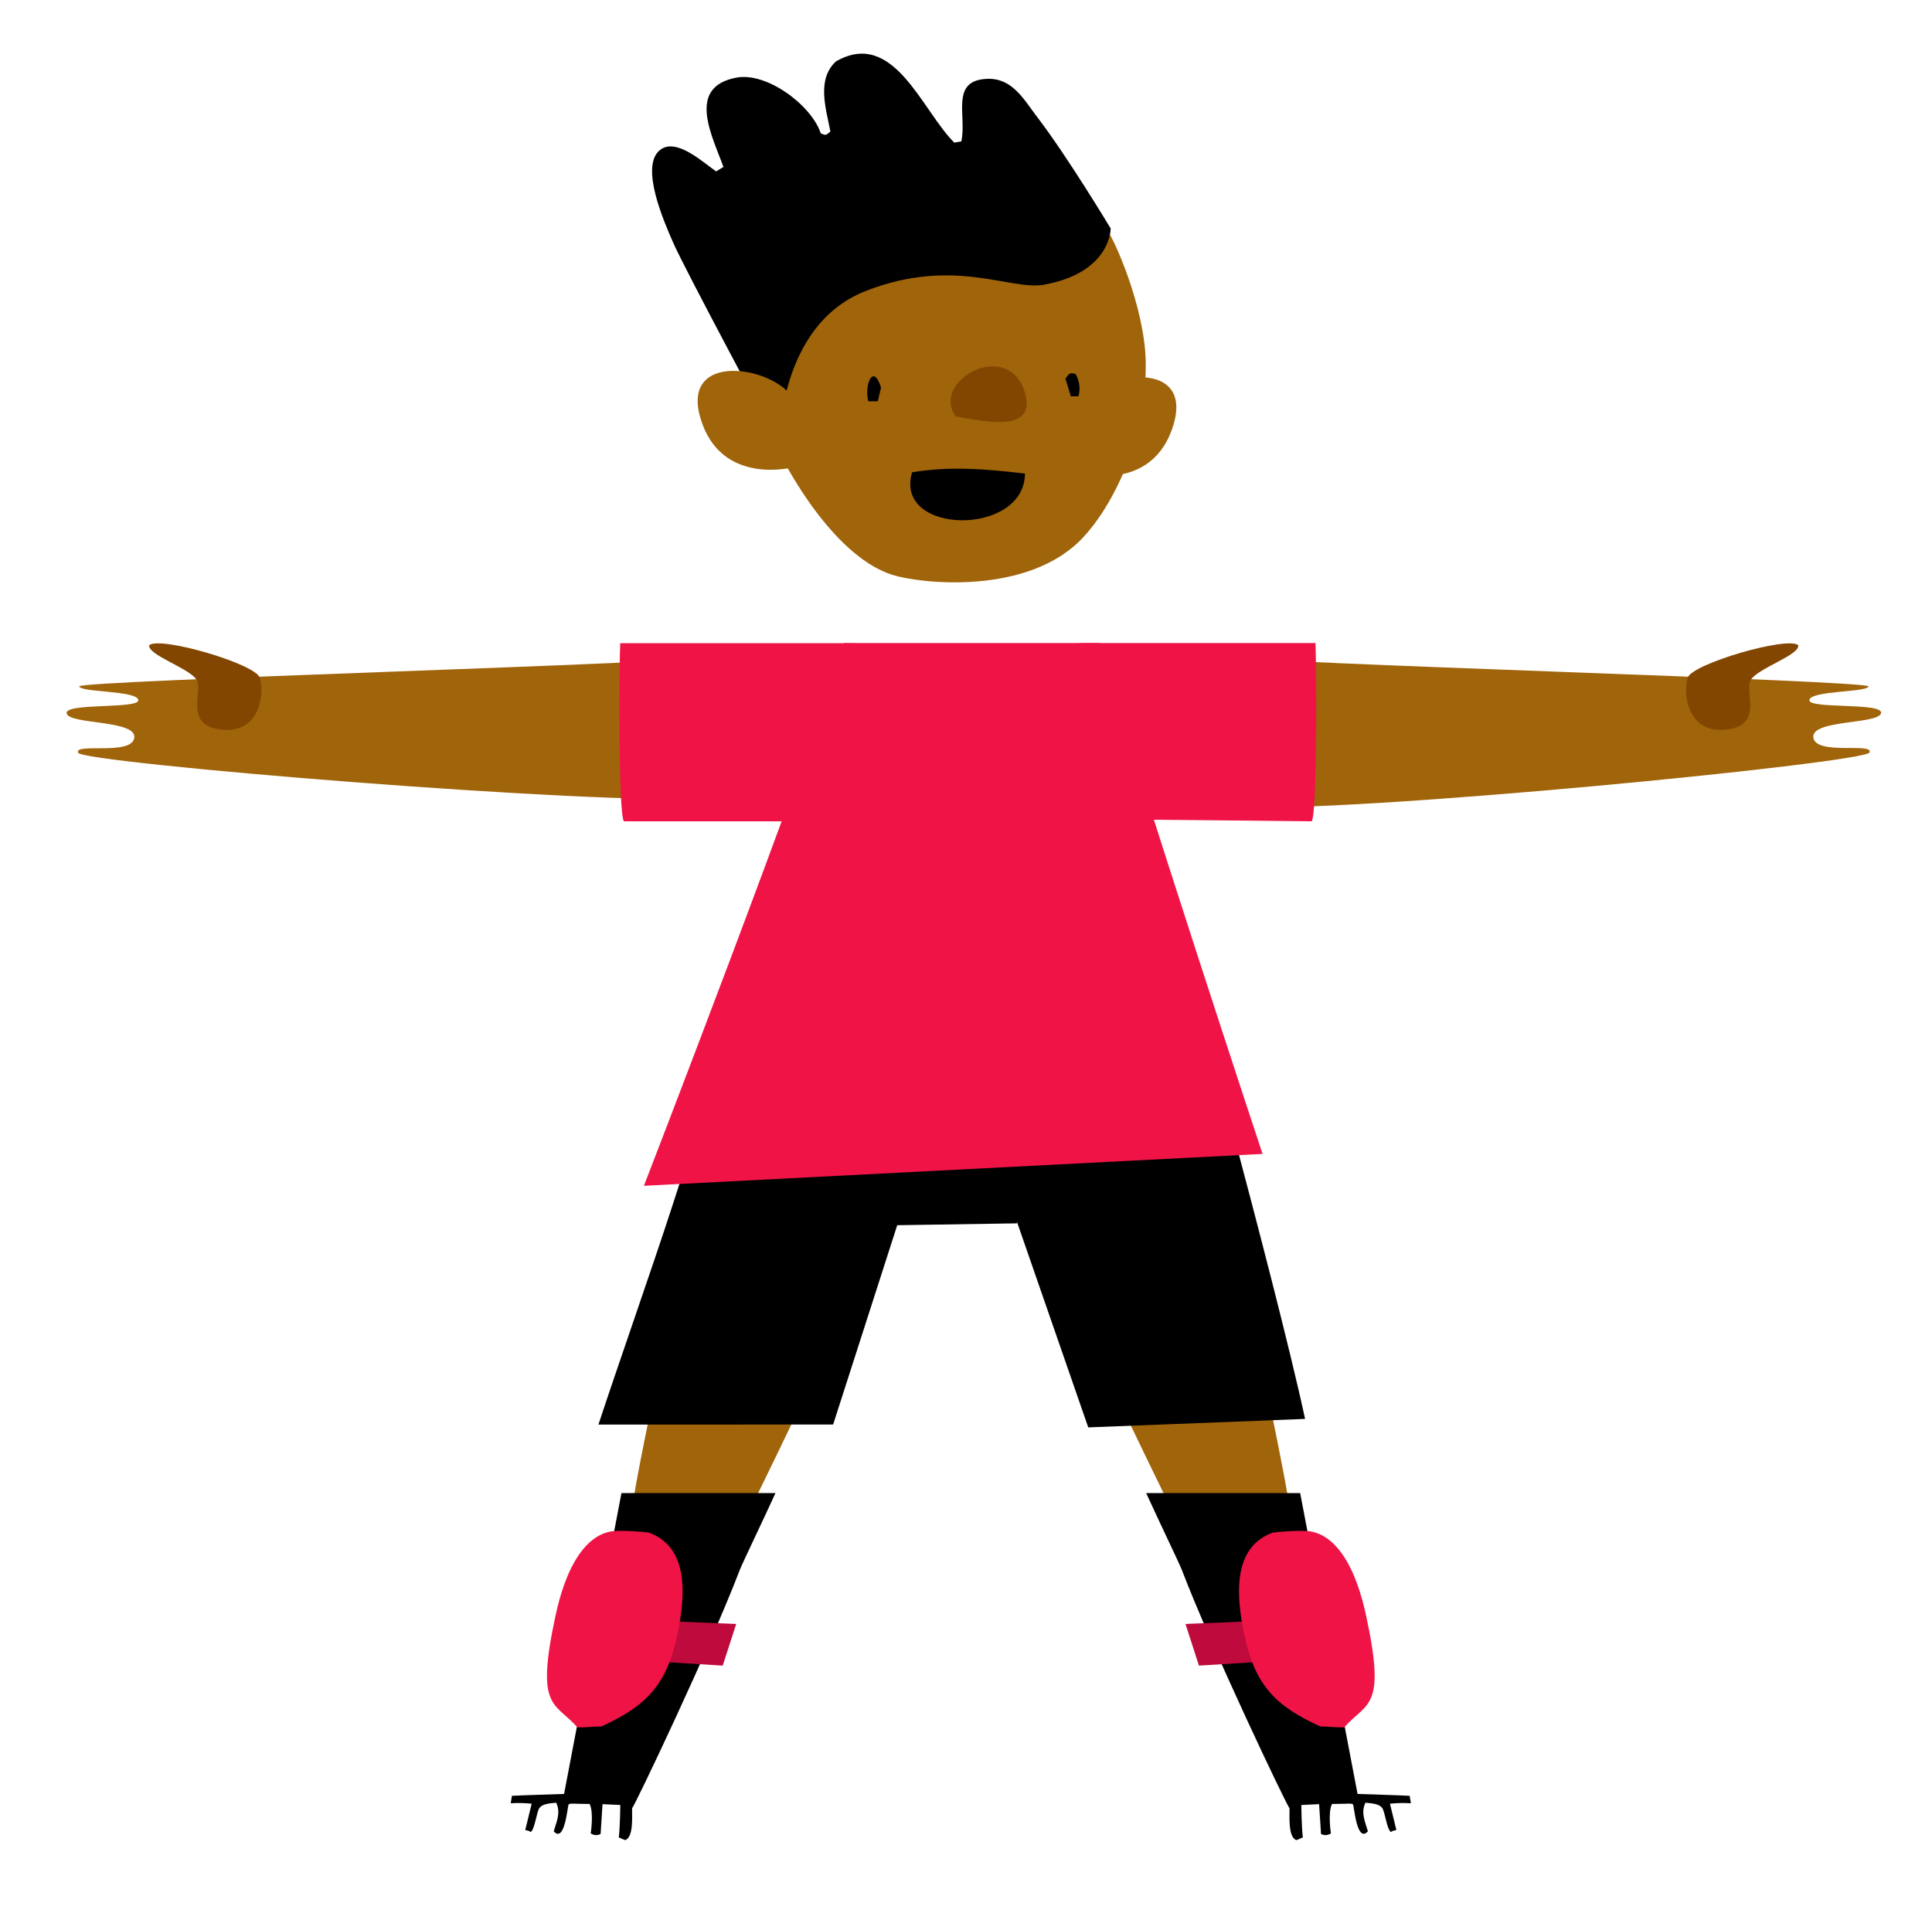 <svg width="152px" height="150px" viewBox="0 0 152 150" version="1.1" xml:space="preserve" xmlns="http://www.w3.org/2000/svg" xmlns:xlink="http://www.w3.org/1999/xlink">
  <!-- Generator: Sketch 48.2 (47327) - http://www.bohemiancoding.com/sketch -->
  <defs/>
  <g>
    <title>sam-c</title>
    <desc>Created with Sketch.</desc>
    <g id="soccer" stroke="none" stroke-width="1" fill="none" fill-rule="evenodd">
      <g id="sam-c" fill-rule="nonzero">
        <g id="scratch_footie_player_boy03" transform="translate(5, 4)">
          <path d="M94.265,103.708 L81.856,103.708 C83.361,107.009 87.044,114.536 87.044,114.536 C87.044,114.536 93.828,114.877 96.337,113.904 C96.176,112.77 94.997,106.713 94.265,103.708 Z" id="Shape" fill="#A0640A"/>
          <path d="M101.806,137.176 L97.29,113.497 L85.173,113.497 C86.432,116.247 87.682,118.811 87.983,119.549 C90.341,125.721 96.247,138.115 96.452,138.3 C96.477,138.767 96.297,140.579 96.999,140.809 L97.501,140.599 C97.401,139.806 97.38,138.045 97.38,138.045 L98.78,137.979 L98.931,140.323 C99.177,140.463 99.483,140.443 99.709,140.272 C99.709,140.272 99.453,138.647 99.794,137.964 C100.933,137.964 101.349,137.889 101.445,137.999 C101.54,138.11 101.736,141.08 102.619,140.117 C102.418,139.399 102.037,138.652 102.428,137.864 C103,137.919 103.502,137.964 103.738,138.27 C103.974,138.576 104.089,139.916 104.43,140.177 C104.576,140.032 104.806,140.057 104.857,140.006 L104.355,137.944 C104.902,137.887 105.452,137.875 106.001,137.909 C106.001,137.909 105.935,137.452 105.905,137.322 C105.007,137.272 102.508,137.202 101.806,137.176 Z" id="Shape" fill="#000000"/>
          <polygon id="Shape" fill="#BE0A3C" points="88.269 123.799 89.327 127.076 95.077 126.724 94.37 123.548"/>
          <path d="M97.446,116.468 C96.699,116.471 95.954,116.516 95.213,116.603 L95.153,116.603 C91.967,117.743 92.258,121.536 92.87,124.522 C93.708,128.601 95.308,130.232 98.866,131.863 C99.493,131.863 100.125,131.953 100.752,131.938 C102.559,129.901 104.074,130.528 102.478,123.142 C100.883,115.755 97.566,116.553 97.446,116.468 Z" id="Shape" fill="#F01446"/>
          <path d="M46.924,103.708 L59.332,103.708 C57.827,107.009 54.144,114.536 54.144,114.536 C54.144,114.536 47.386,114.877 44.862,113.889 C45.007,112.77 46.192,106.713 46.924,103.708 Z" id="Shape" fill="#A0640A"/>
          <path d="M39.378,137.176 L43.893,113.497 L56.011,113.497 C54.751,116.247 53.502,118.811 53.201,119.549 C50.843,125.721 44.937,138.115 44.731,138.3 C44.706,138.767 44.887,140.579 44.184,140.809 L43.683,140.599 C43.783,139.806 43.803,138.045 43.803,138.045 L42.403,137.979 L42.253,140.323 C42.007,140.463 41.701,140.443 41.475,140.272 C41.475,140.272 41.731,138.647 41.39,137.964 C40.251,137.964 39.834,137.889 39.739,137.999 C39.644,138.11 39.448,141.08 38.565,140.117 C38.766,139.399 39.147,138.652 38.756,137.864 C38.184,137.919 37.682,137.964 37.446,138.27 C37.21,138.576 37.095,139.916 36.754,140.177 C36.608,140.032 36.377,140.057 36.327,140.006 L36.829,137.944 C36.282,137.887 35.732,137.875 35.183,137.909 C35.183,137.909 35.248,137.452 35.278,137.322 C36.182,137.272 38.68,137.202 39.378,137.176 Z" id="Shape" fill="#000000"/>
          <polygon id="Shape" fill="#BE0A3C" points="52.92 123.799 51.861 127.076 46.111 126.724 46.819 123.548"/>
          <path d="M43.738,116.468 C44.484,116.471 45.23,116.516 45.971,116.603 L46.031,116.603 C49.217,117.743 48.926,121.536 48.314,124.522 C47.476,128.601 45.875,130.232 42.318,131.863 C41.691,131.863 41.059,131.953 40.431,131.938 C38.625,129.901 37.11,130.528 38.705,123.142 C40.301,115.755 43.623,116.553 43.738,116.468 Z" id="Shape" fill="#F01446"/>
          <path d="M79.96,33.258 C79.96,33.258 85.755,34.844 87.34,29.369 C88.926,23.895 80.943,25.425 79.879,28.18 C79.393,29.429 79.96,33.258 79.96,33.258 Z" id="Shape" fill="#A0640A"/>
          <path d="M82.002,13.949 C81.46,13.292 72.579,11.375 72.579,11.375 L53.01,22.068 C53.483,24.288 54.112,26.471 54.892,28.601 C57.155,34.031 61.089,39.927 65.198,41.236 C67.421,41.944 75.936,42.882 80.21,38.296 C82.689,35.636 85.263,30.267 85.138,24.397 C85.042,20.151 82.654,14.742 82.002,13.949 Z" id="Shape" fill="#A0640A"/>
          <path d="M51.345,9.489 L51.917,9.137 C51.054,6.734 48.966,2.865 52.92,2.112 C55.308,1.641 58.841,4.27 59.573,6.493 C59.97,6.664 59.97,6.664 60.331,6.353 C59.98,4.521 59.232,2.258 60.767,0.833 C65.313,-1.776 67.516,4.682 70.08,7.226 L70.632,7.125 C71.084,5.118 69.704,2.283 72.714,2.203 C74.686,2.153 75.589,3.894 76.603,5.213 C78.986,8.32 82.383,13.98 82.383,13.98 C82.383,13.98 82.418,17.447 77.15,18.4 C74.521,18.902 70.05,16.177 63.101,18.902 C56.151,21.627 56.307,31.05 56.307,31.05 C56.307,31.05 48.781,17.025 47.933,15.033 C47.28,13.528 45.303,9.082 46.929,7.803 C48.204,6.784 50.351,8.816 51.345,9.489 Z" id="Shape" fill="#000000"/>
          <path d="M57.476,32.756 C57.476,32.756 51.681,34.342 50.095,28.867 C48.51,23.393 56.493,24.923 57.556,27.678 C58.043,28.928 57.476,32.756 57.476,32.756 Z" id="Shape" fill="#A0640A"/>
          <path d="M66.758,33.168 C69.769,32.666 72.634,32.912 75.639,33.268 C75.619,38.236 65.293,38.135 66.758,33.168 Z" id="Shape" fill="#000000"/>
          <path d="M70.205,28.777 C68.143,26.012 74.315,22.555 75.624,26.87 C76.638,30.202 72.253,29.103 70.205,28.777 Z" id="Shape" fill="#824600"/>
          <path d="M64.315,26.499 L64.059,27.578 L63.316,27.578 C62.985,26.369 63.678,24.487 64.315,26.499 Z" id="Shape" fill="#000000"/>
          <path d="M79.849,27.186 L79.247,27.186 L78.826,25.801 C79.157,25.335 79.157,25.335 79.613,25.42 C79.927,25.953 80.012,26.59 79.849,27.186 Z" id="Shape" fill="#000000"/>
          <path d="M60.547,108.103 L65.589,92.418 L75.007,92.272 L75.007,92.147 L80.617,108.329 L97.677,107.662 C96.467,102.042 93.798,91.841 92.037,85.217 C91.033,81.489 85.79,68.448 70.507,68.543 C55.223,68.638 51.942,79.186 51.942,79.186 C51.942,79.186 50.196,83.702 49.935,84.52 C49.266,86.671 48.578,88.82 47.872,90.968 C46.367,95.614 43.607,103.472 42.082,108.108 L60.547,108.103 Z" id="Shape" fill="#000000"/>
          <path d="M5.881,51.081 C5.745,50.333 1.335,50.494 1.234,50.017 C1.134,49.541 49.588,48.206 51.455,47.664 C51.455,47.664 58.7,47.308 58.901,53.334 C59.102,59.36 50.918,58.829 50.918,58.829 C41.992,59.396 1.525,56.054 1.149,55.241 C0.773,54.428 5.354,55.492 5.564,54.067 C5.775,52.642 0.502,53.033 0.246,52.155 C-0.01,51.277 6.021,51.829 5.881,51.081 Z" id="Shape" fill="#A0640A"/>
          <path d="M6.739,46.771 C6.588,47.544 9.965,48.602 10.482,49.521 C10.998,50.439 9.408,53.143 12.489,53.424 C15.569,53.705 15.795,50.414 15.434,49.325 C15.073,48.236 7.642,46.058 6.739,46.771 Z" id="Shape" fill="#824600"/>
          <path d="M44.089,60.635 C44.28,60.635 56.166,60.635 58.901,60.635 C61.636,60.635 67.933,59.807 67.933,53.736 C67.933,47.664 64.922,46.58 61.41,46.62 L43.798,46.62 C43.718,47.774 43.628,60.083 44.089,60.635 Z" id="Shape" fill="#F01446"/>
          <path d="M137.355,51.081 C137.491,50.333 141.901,50.494 142.002,50.017 C142.102,49.541 93.647,48.206 91.781,47.664 C91.781,47.664 83.351,46.505 83.351,53.184 C83.351,59.862 92.042,59.496 92.042,59.496 C100.968,60.063 141.716,56.039 142.082,55.221 C142.448,54.403 137.877,55.472 137.666,54.047 C137.456,52.622 142.754,53.013 142.99,52.13 C143.226,51.247 137.225,51.829 137.355,51.081 Z" id="Shape" fill="#A0640A"/>
          <path d="M136.477,46.771 C136.628,47.544 133.251,48.602 132.734,49.521 C132.217,50.439 133.808,53.143 130.727,53.424 C127.646,53.705 127.421,50.414 127.782,49.325 C128.143,48.236 135.599,46.058 136.477,46.771 Z" id="Shape" fill="#824600"/>
          <path d="M98.193,60.635 C98.003,60.635 85.374,60.49 82.639,60.49 C79.904,60.49 74.36,59.792 74.36,53.72 C74.36,47.649 77.371,46.565 80.883,46.605 L98.494,46.605 C98.565,47.774 98.655,60.083 98.193,60.635 Z" id="Shape" fill="#F01446"/>
          <path d="M61.405,46.605 C58.389,56.395 45.66,89.317 45.66,89.317 L94.33,86.808 C94.33,86.808 84.47,57.022 81.51,46.605 L61.405,46.605 Z" id="Shape" fill="#F01446"/>
        </g>
      </g>
    </g>
  </g>
</svg>
